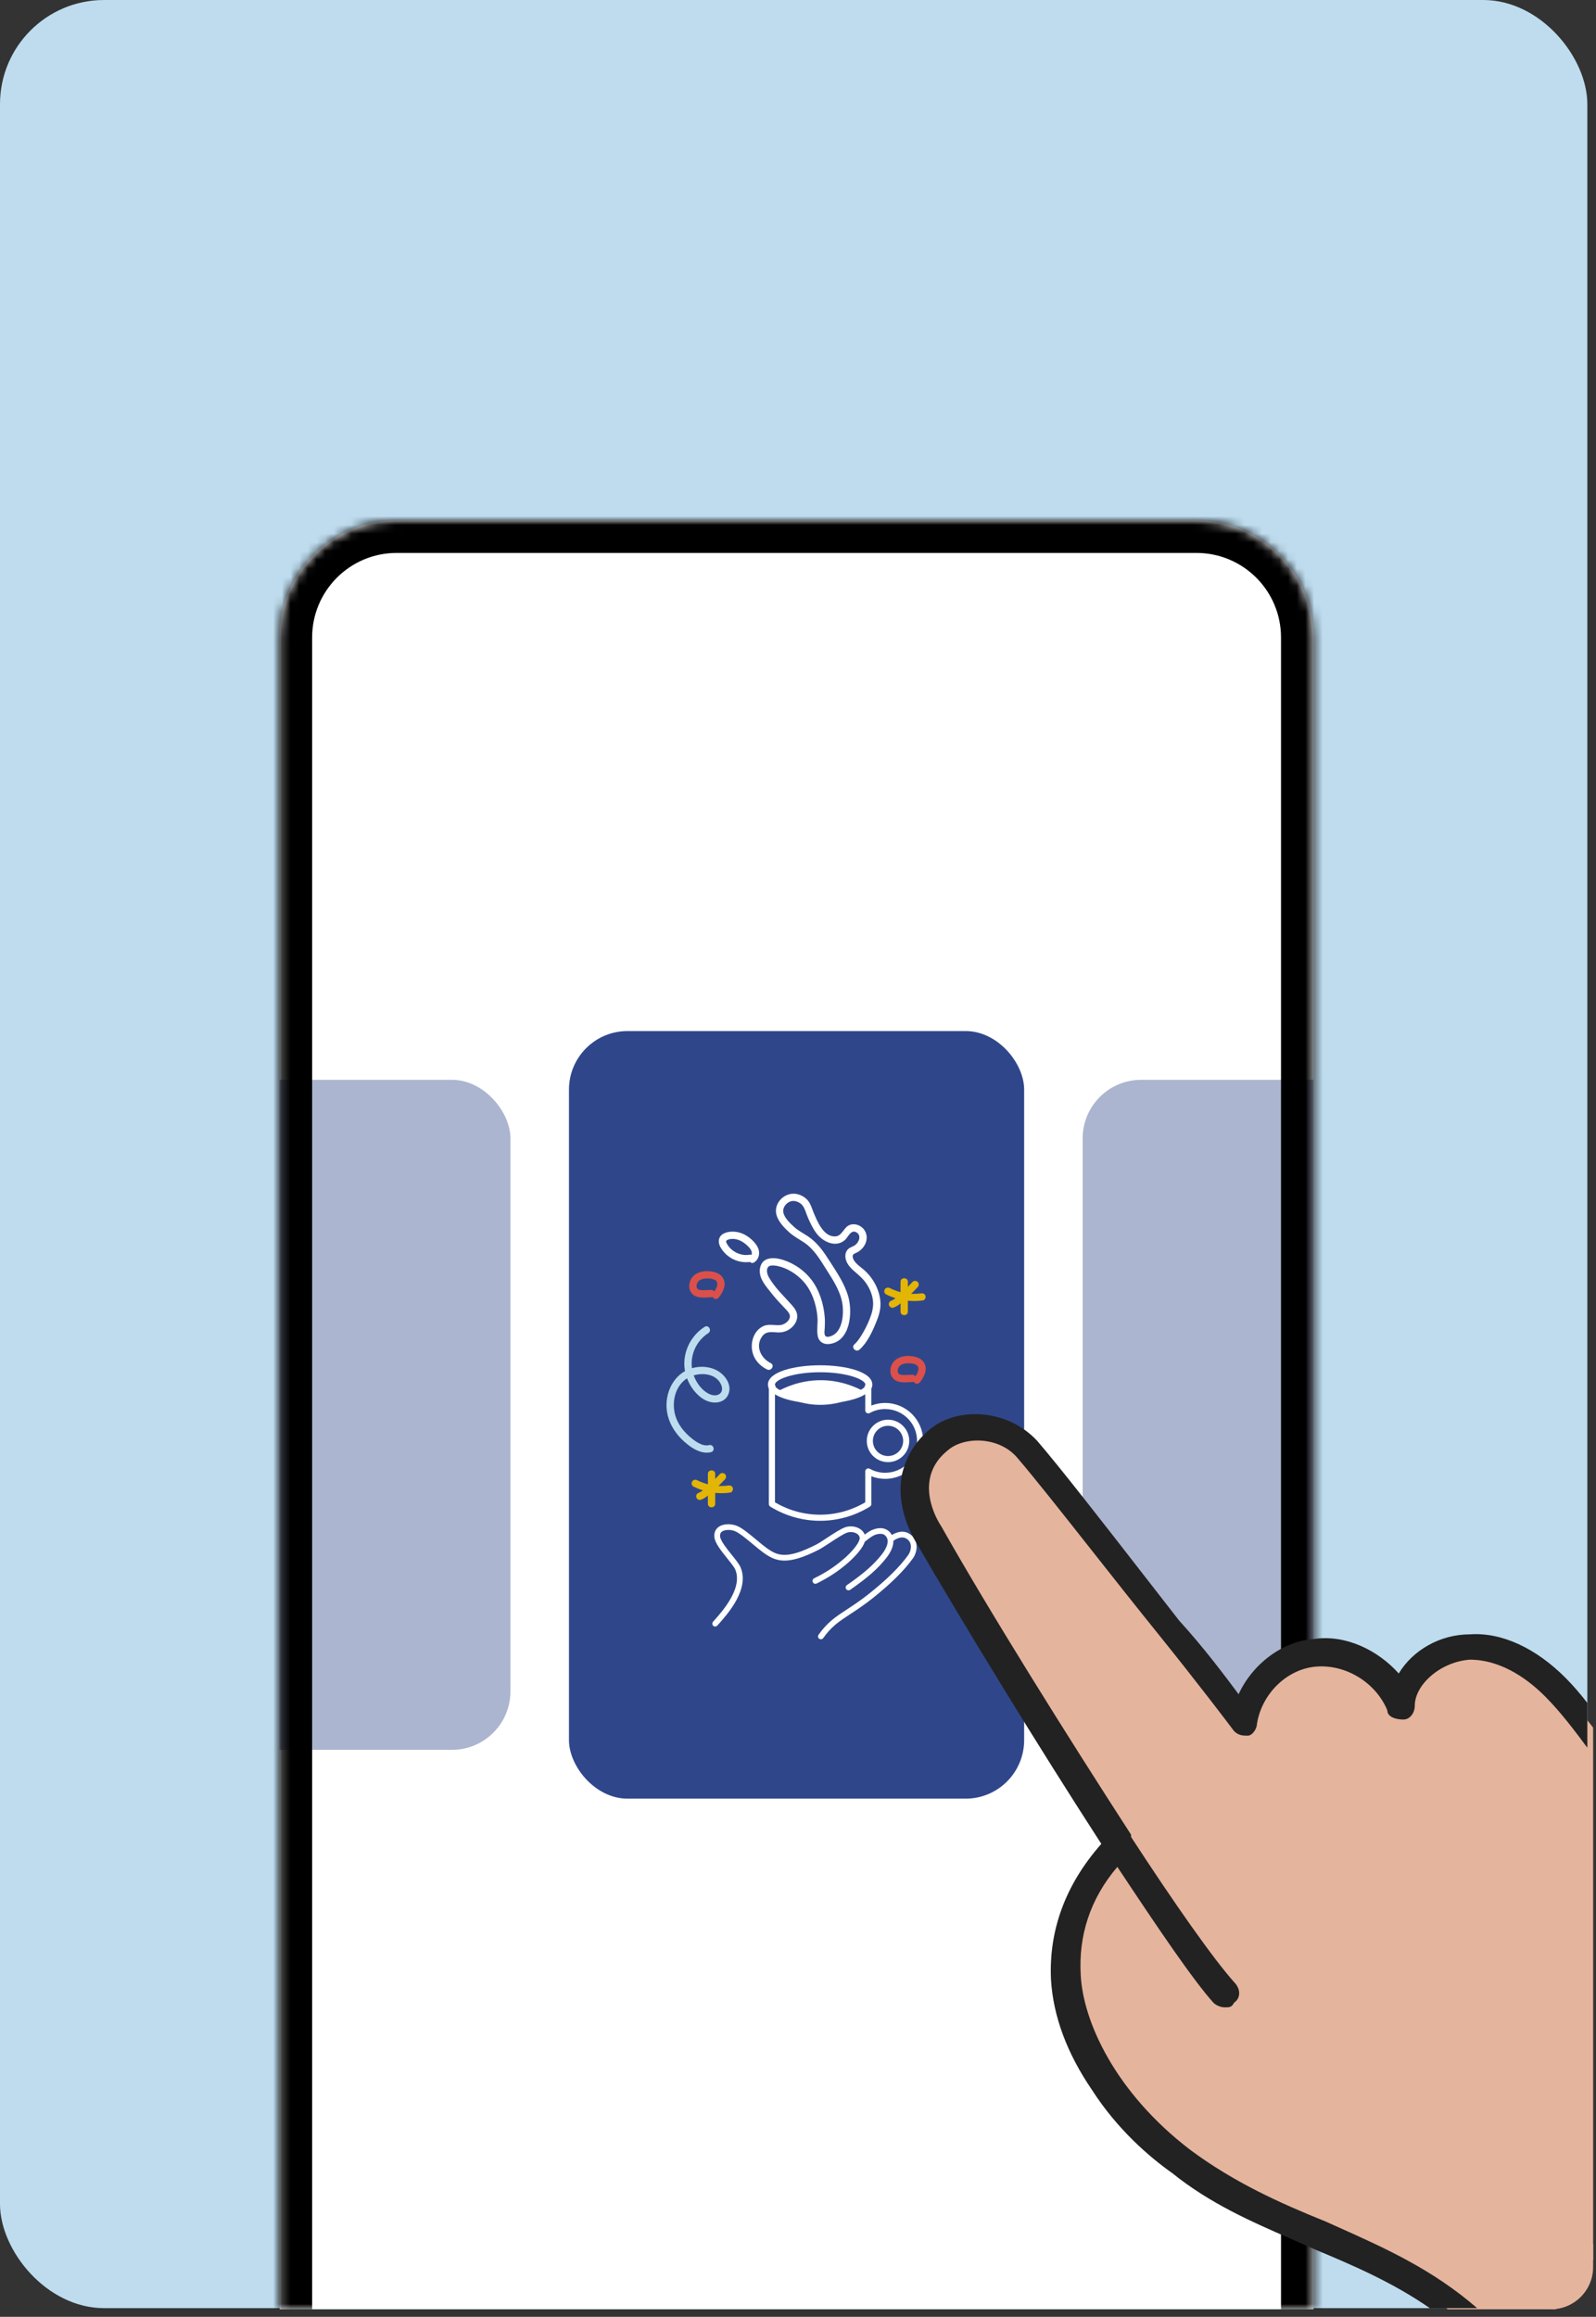 <svg width="184" height="267" viewBox="0 0 184 267" fill="none" xmlns="http://www.w3.org/2000/svg">
<rect x="0" y="0" width="184" height="267" fill="#333333" stroke="none"/>
<rect width="183" height="266" rx="12" fill="#BEDCEE"/>
<g clip-path="url(#clip0_1_663)">
<mask id="path-2-inside-1_1_663" fill="white">
<path d="M32.236 73.468C32.236 66.015 38.278 59.974 45.73 59.974H137.94C145.393 59.974 151.434 66.015 151.434 73.468V266.134H32.236V73.468Z"/>
</mask>
<path d="M32.236 73.468C32.236 66.015 38.278 59.974 45.73 59.974H137.94C145.393 59.974 151.434 66.015 151.434 73.468V266.134H32.236V73.468Z" fill="white"/>
<rect x="65.596" y="118.823" width="52.477" height="88.461" rx="6.747" fill="#2F478A"/>
<rect x="124.818" y="124.445" width="52.477" height="77.216" rx="6.747" fill="#2F478A" fill-opacity="0.4"/>
<rect x="6.371" y="124.445" width="52.477" height="77.216" rx="6.747" fill="#2F478A" fill-opacity="0.4"/>
<path d="M105.11 176.959C104.66 176.555 103.916 176.246 102.817 176.898C102.772 176.813 102.721 176.735 102.659 176.656C102.356 176.282 101.78 175.903 100.746 176.243C100.358 176.367 100.02 176.603 99.694 176.855C99.588 176.577 99.382 176.341 99.101 176.173C98.641 175.895 98.019 175.83 97.485 175.993C96.994 176.148 96.111 176.723 95.26 177.282C94.785 177.591 94.341 177.886 94.093 178.007C92.469 178.838 91.28 179.217 90.361 179.189C89.594 179.167 89.068 178.891 88.357 178.38C88.068 178.173 87.688 177.858 87.286 177.524C86.446 176.819 85.575 176.094 84.962 175.847C84.324 175.592 83.383 175.558 82.815 175.996C82.458 176.268 82.301 176.69 82.362 177.178C82.447 177.855 83.163 178.748 83.855 179.61C84.243 180.093 84.642 180.591 84.763 180.869C85.145 181.77 84.987 182.874 84.282 184.149C83.678 185.244 82.829 186.199 82.323 186.766C82.278 186.814 82.239 186.859 82.205 186.898C82.087 187.036 82.096 187.241 82.23 187.364C82.292 187.421 82.371 187.449 82.45 187.449C82.542 187.449 82.629 187.409 82.697 187.339C82.734 187.3 82.773 187.255 82.815 187.207C83.903 185.988 86.446 183.135 85.373 180.613C85.218 180.254 84.827 179.765 84.372 179.2C83.796 178.484 83.082 177.591 83.02 177.097C82.989 176.839 83.054 176.645 83.222 176.516C83.534 176.274 84.209 176.246 84.723 176.454C85.243 176.664 86.109 177.386 86.876 178.024C87.286 178.366 87.671 178.689 87.981 178.911C89.389 179.928 90.676 180.498 94.402 178.591C94.675 178.451 95.116 178.164 95.625 177.83C96.364 177.347 97.283 176.743 97.688 176.619C98.036 176.51 98.472 176.558 98.767 176.735C98.961 176.85 99.076 177.004 99.11 177.187C99.118 177.24 99.118 177.305 99.104 177.372C99.099 177.389 99.09 177.411 99.09 177.428C98.933 177.996 98.101 178.959 97.246 179.681C96.173 180.596 95.223 181.217 93.854 181.896C93.691 181.981 93.627 182.177 93.705 182.34C93.79 182.503 93.986 182.568 94.15 182.489C95.566 181.781 96.558 181.135 97.674 180.183C97.851 180.035 98.469 179.492 99.003 178.838C99.363 178.394 99.596 178.012 99.703 177.673C99.779 177.616 99.857 177.557 99.93 177.496C100.279 177.226 100.608 176.973 100.951 176.858C101.769 176.594 102.052 176.945 102.148 177.06C102.241 177.176 102.297 177.299 102.325 177.442C102.364 177.661 102.331 177.914 102.215 178.209C102.097 178.51 101.903 178.838 101.648 179.158C100.706 180.341 99.624 181.295 97.637 182.677C97.488 182.784 97.452 182.986 97.553 183.135C97.618 183.228 97.722 183.275 97.826 183.275C97.89 183.275 97.958 183.259 98.014 183.219C100.051 181.798 101.178 180.81 102.159 179.574C102.733 178.852 103.014 178.158 102.997 177.563C103.691 177.097 104.242 177.058 104.675 177.445C105.211 177.928 105.026 178.751 104.722 179.184C103.767 180.534 102.232 182.051 100.167 183.688C99.18 184.472 98.365 185.003 97.646 185.474C96.387 186.297 95.392 186.949 94.371 188.395C94.265 188.544 94.301 188.752 94.45 188.856C94.506 188.895 94.574 188.917 94.638 188.917C94.745 188.917 94.846 188.87 94.908 188.777C95.858 187.435 96.76 186.848 98.008 186.028C98.739 185.547 99.565 185.008 100.58 184.208C102.693 182.531 104.267 180.97 105.262 179.568C105.504 179.226 105.658 178.762 105.675 178.335C105.689 177.777 105.495 177.302 105.107 176.954L105.11 176.959Z" fill="white"/>
<path d="M81.75 166.54C80.918 166.754 79.931 165.953 79.355 165.425C78.74 164.861 78.223 164.167 77.936 163.378C77.391 161.87 77.708 159.929 79.066 158.941C80.229 158.095 82.483 158.053 83.141 159.587C83.281 159.912 83.315 160.322 83.031 160.583C82.714 160.876 82.225 160.842 81.857 160.69C81.042 160.353 80.401 159.525 80.064 158.736C79.271 156.89 79.971 154.714 81.657 153.638C82.112 153.346 81.691 152.619 81.233 152.911C79.305 154.141 78.388 156.582 79.173 158.755C79.549 159.797 80.274 160.803 81.266 161.336C82.258 161.87 83.638 161.732 84.021 160.553C84.347 159.55 83.616 158.508 82.79 158.011C81.907 157.48 80.794 157.39 79.811 157.666C77.672 158.264 76.593 160.539 76.888 162.636C77.056 163.838 77.683 164.942 78.529 165.799C79.375 166.655 80.713 167.672 81.972 167.352C82.497 167.217 82.275 166.405 81.747 166.54H81.75Z" fill="#BEDCEE"/>
<path d="M106.08 159.272C106.507 158.699 106.912 157.977 106.628 157.247C106.344 156.517 105.546 156.301 104.829 156.27C104.177 156.242 103.432 156.419 103.011 156.952C102.626 157.435 102.496 158.185 102.862 158.719C103.376 159.474 104.396 159.303 105.18 159.269C105.408 159.261 105.602 159.084 105.602 158.848C105.602 158.626 105.408 158.418 105.18 158.427C104.868 158.441 104.554 158.46 104.239 158.463C104.18 158.463 104.118 158.463 104.059 158.46C104.045 158.46 103.885 158.441 103.949 158.452C103.885 158.441 103.82 158.424 103.758 158.404C103.691 158.382 103.803 158.429 103.739 158.396C103.725 158.387 103.626 158.331 103.654 158.351C103.671 158.362 103.595 158.289 103.578 158.275C103.536 158.241 103.618 158.348 103.573 158.267C103.562 158.247 103.55 158.227 103.539 158.208C103.528 158.188 103.514 158.137 103.539 158.216C103.531 158.194 103.525 158.174 103.517 158.151C103.508 158.129 103.505 158.106 103.5 158.084C103.469 157.989 103.5 158.16 103.494 158.059C103.494 158.011 103.489 157.966 103.494 157.918C103.494 157.918 103.505 157.803 103.497 157.868C103.489 157.924 103.503 157.848 103.505 157.834C103.519 157.781 103.533 157.73 103.55 157.677C103.556 157.66 103.581 157.604 103.55 157.677C103.564 157.649 103.576 157.623 103.593 157.595C103.604 157.573 103.691 157.449 103.637 157.517C103.666 157.48 103.699 157.444 103.733 157.41C103.753 157.393 103.772 157.373 103.792 157.357C103.747 157.393 103.803 157.348 103.809 157.345C103.868 157.306 103.93 157.272 103.992 157.239C104.107 157.177 103.955 157.25 104.028 157.222C104.053 157.211 104.082 157.202 104.11 157.194C104.171 157.174 104.233 157.157 104.295 157.143C104.323 157.138 104.351 157.132 104.379 157.126C104.388 157.126 104.461 157.115 104.396 157.124C104.469 157.115 104.542 157.109 104.616 157.107C104.897 157.098 105.071 157.115 105.304 157.171C105.369 157.185 105.428 157.208 105.49 157.225C105.498 157.225 105.565 157.253 105.509 157.23C105.535 157.241 105.56 157.256 105.585 157.267C105.608 157.278 105.723 157.354 105.675 157.314C105.698 157.331 105.717 157.351 105.737 157.371C105.742 157.376 105.816 157.469 105.779 157.416C105.796 157.438 105.807 157.463 105.824 157.489C105.875 157.57 105.824 157.452 105.846 157.545C105.855 157.573 105.861 157.601 105.869 157.626C105.897 157.727 105.875 157.578 105.877 157.685C105.877 157.758 105.88 157.831 105.872 157.904C105.875 157.882 105.886 157.845 105.866 157.921C105.855 157.963 105.846 158.005 105.832 158.047C105.751 158.311 105.54 158.595 105.355 158.839C105.217 159.022 105.324 159.311 105.506 159.415C105.723 159.542 105.948 159.446 106.083 159.264L106.08 159.272Z" fill="#DB504A"/>
<path d="M82.894 149.499C83.321 148.926 83.726 148.204 83.442 147.474C83.158 146.744 82.36 146.527 81.643 146.497C80.991 146.468 80.246 146.645 79.825 147.179C79.44 147.662 79.31 148.412 79.676 148.945C80.19 149.701 81.21 149.53 81.994 149.496C82.222 149.487 82.416 149.311 82.416 149.075C82.416 148.853 82.222 148.645 81.994 148.653C81.682 148.667 81.368 148.687 81.053 148.69C80.994 148.69 80.932 148.69 80.873 148.687C80.859 148.687 80.699 148.667 80.763 148.679C80.699 148.667 80.634 148.651 80.572 148.631C80.505 148.608 80.617 148.656 80.553 148.622C80.538 148.614 80.44 148.558 80.468 148.578C80.485 148.589 80.409 148.516 80.392 148.502C80.35 148.468 80.432 148.575 80.387 148.493C80.376 148.474 80.364 148.454 80.353 148.434C80.342 148.415 80.328 148.364 80.353 148.443C80.345 148.42 80.339 148.401 80.331 148.378C80.322 148.356 80.319 148.333 80.314 148.311C80.283 148.215 80.314 148.387 80.308 148.285C80.308 148.238 80.302 148.193 80.308 148.145C80.308 148.145 80.319 148.03 80.311 148.095C80.302 148.151 80.317 148.075 80.319 148.061C80.333 148.007 80.347 147.957 80.364 147.904C80.37 147.887 80.395 147.831 80.364 147.904C80.378 147.875 80.39 147.85 80.406 147.822C80.418 147.8 80.505 147.676 80.451 147.743C80.48 147.707 80.513 147.67 80.547 147.637C80.567 147.62 80.586 147.6 80.606 147.583C80.561 147.62 80.617 147.575 80.623 147.572C80.682 147.533 80.744 147.499 80.805 147.465C80.921 147.404 80.769 147.477 80.842 147.449C80.867 147.437 80.895 147.429 80.924 147.42C80.985 147.401 81.047 147.384 81.109 147.37C81.137 147.364 81.165 147.359 81.193 147.353C81.202 147.353 81.275 147.342 81.21 147.35C81.283 147.342 81.356 147.336 81.429 147.333C81.71 147.325 81.885 147.342 82.118 147.398C82.183 147.412 82.242 147.435 82.303 147.451C82.312 147.451 82.379 147.479 82.323 147.457C82.348 147.468 82.374 147.482 82.399 147.494C82.421 147.505 82.537 147.581 82.489 147.541C82.511 147.558 82.531 147.578 82.551 147.597C82.556 147.603 82.629 147.696 82.593 147.642C82.61 147.665 82.621 147.69 82.638 147.715C82.689 147.797 82.638 147.679 82.66 147.772C82.669 147.8 82.674 147.828 82.683 147.853C82.711 147.954 82.689 147.805 82.691 147.912C82.691 147.985 82.694 148.058 82.686 148.131C82.689 148.109 82.7 148.072 82.68 148.148C82.669 148.19 82.66 148.232 82.646 148.274C82.565 148.538 82.354 148.822 82.169 149.066C82.031 149.249 82.138 149.538 82.32 149.642C82.537 149.768 82.762 149.673 82.897 149.49L82.894 149.499Z" fill="#DB504A"/>
<path d="M106.178 149.055C104.956 149.223 103.68 148.999 102.581 148.443C102.378 148.339 102.123 148.389 102.005 148.594C101.895 148.783 101.951 149.066 102.156 149.17C103.477 149.839 104.942 150.072 106.403 149.867C106.628 149.836 106.751 149.546 106.698 149.347C106.631 149.103 106.406 149.021 106.178 149.052V149.055Z" fill="#E3B505"/>
<path d="M104.666 151.158V147.718C104.666 147.176 103.823 147.176 103.823 147.718V151.158C103.823 151.7 104.666 151.7 104.666 151.158Z" fill="#E3B505"/>
<path d="M103.002 150.695C103.311 150.597 103.564 150.42 103.815 150.215C104.051 150.021 104.278 149.819 104.503 149.614C104.953 149.204 105.386 148.777 105.799 148.333C105.948 148.173 105.97 147.895 105.799 147.738C105.627 147.581 105.363 147.567 105.203 147.738C104.809 148.159 104.402 148.564 103.98 148.954C103.772 149.145 103.559 149.333 103.342 149.516C103.289 149.56 103.238 149.603 103.185 149.648C103.129 149.695 103.224 149.619 103.165 149.664C103.143 149.681 103.118 149.701 103.092 149.718C103.039 149.757 102.983 149.791 102.924 149.824C102.915 149.83 102.822 149.875 102.853 149.861C102.881 149.85 102.78 149.886 102.78 149.886C102.57 149.954 102.415 150.181 102.485 150.406C102.553 150.616 102.777 150.771 103.005 150.701L103.002 150.695Z" fill="#E3B505"/>
<path d="M83.967 171.199C82.745 171.368 81.469 171.143 80.37 170.587C80.168 170.483 79.912 170.534 79.794 170.739C79.684 170.927 79.74 171.21 79.945 171.314C81.266 171.983 82.731 172.216 84.192 172.011C84.417 171.98 84.541 171.691 84.487 171.491C84.42 171.247 84.195 171.166 83.967 171.196V171.199Z" fill="#E3B505"/>
<path d="M82.455 173.303V169.862C82.455 169.32 81.612 169.32 81.612 169.862V173.303C81.612 173.845 82.455 173.845 82.455 173.303Z" fill="#E3B505"/>
<path d="M80.791 172.839C81.101 172.741 81.353 172.564 81.604 172.359C81.84 172.165 82.067 171.963 82.292 171.758C82.742 171.348 83.175 170.921 83.588 170.477C83.737 170.317 83.759 170.039 83.588 169.882C83.416 169.725 83.152 169.711 82.992 169.882C82.599 170.303 82.191 170.708 81.769 171.098C81.561 171.289 81.348 171.477 81.132 171.66C81.078 171.705 81.028 171.747 80.974 171.792C80.918 171.84 81.013 171.764 80.954 171.809C80.932 171.826 80.907 171.845 80.881 171.862C80.828 171.901 80.772 171.935 80.713 171.969C80.704 171.974 80.612 172.019 80.642 172.005C80.671 171.994 80.569 172.031 80.569 172.031C80.359 172.098 80.204 172.325 80.274 172.55C80.342 172.761 80.567 172.915 80.794 172.845L80.791 172.839Z" fill="#E3B505"/>
<path d="M88.863 157.095C87.719 156.537 87.05 155.155 87.86 154.02C88.329 153.363 88.995 153.526 89.692 153.554C90.291 153.577 90.833 153.383 91.277 152.984C91.676 152.624 91.963 152.102 91.904 151.554C91.856 151.094 91.575 150.72 91.274 150.383C90.367 149.361 89.335 148.409 88.647 147.21C88.456 146.878 88.267 146.272 88.613 145.96C88.801 145.789 89.29 145.831 89.58 145.887C90.74 146.115 91.839 146.811 92.626 147.684C93.607 148.774 94.118 150.327 94.242 151.768C94.304 152.476 94.15 153.2 94.262 153.902C94.374 154.604 94.914 154.961 95.586 154.891C98.031 154.632 98.312 151.293 97.803 149.457C97.39 147.965 96.488 146.648 95.664 145.359C94.959 144.253 94.262 143.23 93.155 142.486C92.621 142.127 92.042 141.843 91.561 141.405C91.081 140.967 90.378 140.324 90.302 139.652C90.226 138.981 90.92 138.321 91.595 138.411C91.96 138.459 92.331 138.669 92.528 138.931C92.831 139.329 92.955 139.905 93.155 140.357C93.43 140.975 93.728 141.607 94.138 142.146C94.88 143.118 96.361 143.843 97.424 142.891C97.772 142.576 98.073 141.717 98.666 141.986C99.335 142.29 99.085 143.096 98.624 143.461C98.359 143.671 98.003 143.727 97.761 143.972C97.519 144.216 97.438 144.556 97.466 144.884C97.525 145.561 98.011 146.092 98.503 146.513C99.031 146.966 99.543 147.401 99.925 147.991C100.307 148.58 100.583 149.252 100.65 149.954C100.717 150.656 100.532 151.324 100.268 151.993C100.004 152.661 99.669 153.332 99.278 153.95C99.054 154.304 98.809 154.661 98.494 154.939C98.087 155.301 98.686 155.893 99.09 155.534C99.975 154.748 100.546 153.518 100.987 152.445C101.294 151.706 101.541 150.967 101.507 150.161C101.479 149.451 101.28 148.763 100.97 148.125C100.642 147.454 100.169 146.842 99.61 146.348C99.158 145.949 98.421 145.516 98.309 144.868C98.241 144.469 98.652 144.441 98.919 144.275C99.231 144.084 99.503 143.814 99.683 143.494C100.029 142.882 100.009 142.124 99.526 141.593C99.093 141.118 98.365 140.919 97.792 141.253C97.247 141.571 97.05 142.405 96.37 142.48C94.965 142.638 94.209 140.725 93.79 139.72C93.601 139.265 93.466 138.759 93.155 138.369C92.868 138.012 92.43 137.754 91.994 137.633C90.527 137.229 89.029 138.692 89.566 140.166C89.821 140.868 90.417 141.503 90.962 141.995C91.471 142.458 92.07 142.775 92.643 143.152C93.835 143.932 94.515 145.115 95.262 146.292C96.083 147.586 97.01 148.979 97.154 150.546C97.238 151.476 97.14 152.641 96.564 153.414C96.412 153.616 96.224 153.782 95.996 153.894C95.788 153.998 95.35 154.175 95.156 153.961C94.981 153.77 95.069 153.29 95.08 153.063C95.099 152.667 95.116 152.276 95.088 151.88C94.978 150.33 94.49 148.721 93.54 147.474C92.744 146.429 91.589 145.626 90.344 145.216C89.45 144.921 88.087 144.764 87.694 145.873C87.244 147.142 88.309 148.229 89.026 149.142C89.487 149.729 90.004 150.257 90.513 150.799C90.752 151.055 91.114 151.394 91.064 151.771C90.996 152.271 90.412 152.672 89.945 152.709C89.206 152.765 88.529 152.507 87.837 152.914C86.654 153.61 86.379 155.278 86.977 156.438C87.292 157.048 87.823 157.525 88.436 157.823C88.922 158.059 89.349 157.334 88.86 157.095H88.863Z" fill="white"/>
<path d="M86.376 144.606C85.431 144.761 84.364 144.269 83.858 143.424C83.776 143.287 83.622 143.051 83.787 142.938C84.009 142.789 84.33 142.767 84.588 142.781C85.17 142.812 85.707 143.132 86.123 143.52C86.331 143.713 86.556 143.935 86.643 144.213C86.679 144.331 86.688 144.43 86.662 144.528C86.637 144.635 86.598 144.705 86.525 144.753C86.072 145.047 86.494 145.775 86.949 145.48C87.309 145.247 87.506 144.862 87.517 144.438C87.528 144.014 87.337 143.635 87.084 143.315C86.581 142.68 85.819 142.141 85.016 141.989C84.212 141.837 82.902 141.995 82.871 143.025C82.857 143.452 83.107 143.851 83.36 144.174C83.591 144.469 83.872 144.719 84.186 144.924C84.903 145.387 85.763 145.553 86.601 145.418C86.826 145.382 86.952 145.104 86.896 144.899C86.831 144.66 86.603 144.567 86.376 144.604V144.606Z" fill="white"/>
<path d="M105.726 166.057C105.726 164.03 104.079 162.387 102.052 162.387C102.039 162.387 102.026 162.386 102.013 162.384C101.383 162.391 100.792 162.554 100.276 162.842C100.167 162.903 100.034 162.901 99.927 162.838C99.82 162.775 99.754 162.66 99.754 162.535V160.682C99.719 160.705 99.684 160.727 99.648 160.748C99.296 160.956 98.848 161.134 98.336 161.28C97.312 161.571 95.987 161.743 94.548 161.743C93.11 161.743 91.785 161.571 90.761 161.28C90.249 161.134 89.801 160.956 89.449 160.748C89.413 160.727 89.378 160.705 89.344 160.682V173.133C90.204 173.645 92.022 174.546 94.48 174.561H94.481C97.011 174.579 98.889 173.648 99.754 173.133V169.576C99.754 169.451 99.82 169.336 99.927 169.273C100.035 169.21 100.168 169.209 100.277 169.27C100.8 169.563 101.404 169.728 102.052 169.728C104.079 169.728 105.726 168.084 105.726 166.057ZM104.124 166.057C104.124 165.097 103.339 164.313 102.378 164.313C101.417 164.313 100.633 165.094 100.633 166.057C100.633 167.02 101.415 167.801 102.378 167.801C103.339 167.801 104.124 167.017 104.124 166.057ZM104.826 166.057C104.826 167.405 103.727 168.503 102.378 168.503C101.026 168.503 99.93 167.408 99.93 166.057C99.93 164.706 101.03 163.611 102.378 163.611C103.727 163.611 104.826 164.709 104.826 166.057ZM106.428 166.057C106.428 168.472 104.466 170.43 102.052 170.43C101.489 170.43 100.951 170.324 100.456 170.13V173.331C100.456 173.452 100.394 173.565 100.291 173.629C99.462 174.146 97.369 175.283 94.476 175.263V175.263L94.476 175.263L94.476 175.263V175.263C91.665 175.245 89.638 174.146 88.807 173.629C88.704 173.565 88.641 173.452 88.641 173.331V159.828L88.642 159.797C88.656 159.645 88.767 159.517 88.92 159.485C89.082 159.45 89.247 159.534 89.314 159.686C89.368 159.81 89.515 159.971 89.807 160.143C90.091 160.311 90.478 160.469 90.953 160.604C91.902 160.874 93.16 161.041 94.548 161.041C95.937 161.041 97.195 160.874 98.144 160.604C98.62 160.469 99.006 160.311 99.29 160.143C99.582 159.971 99.729 159.81 99.783 159.686C99.85 159.534 100.015 159.45 100.177 159.485C100.34 159.519 100.456 159.662 100.456 159.828V161.982C100.952 161.787 101.49 161.681 102.052 161.681C102.068 161.681 102.084 161.683 102.099 161.685C104.492 161.71 106.428 163.657 106.428 166.057Z" fill="white"/>
<path d="M88.798 160.272C88.728 160.185 88.669 160.089 88.627 159.991C88.565 159.859 88.534 159.713 88.534 159.564C88.534 158.104 91.561 157.34 94.551 157.34C97.542 157.34 100.568 158.104 100.568 159.564C100.568 159.713 100.538 159.856 100.473 159.994C100.431 160.086 100.375 160.182 100.304 160.269L99.675 159.766C99.703 159.73 99.725 159.696 99.742 159.66C99.759 159.626 99.765 159.595 99.765 159.564C99.765 159 97.688 158.143 94.554 158.143C91.421 158.143 89.344 158.997 89.344 159.564C89.344 159.595 89.349 159.626 89.363 159.657C89.38 159.696 89.403 159.733 89.431 159.766L88.801 160.269L88.798 160.272Z" fill="white"/>
<path d="M99.661 160.384C98.778 160.943 97.109 161.816 94.903 161.895C92.362 161.988 90.44 160.977 89.535 160.409C90.501 159.87 92.264 159.075 94.554 159.061C96.89 159.044 98.688 159.85 99.663 160.387L99.661 160.384Z" fill="white"/>
</g>
<path d="M28.488 73.468C28.488 63.945 36.208 56.225 45.73 56.225H137.94C147.463 56.225 155.183 63.945 155.183 73.468L147.686 73.468C147.686 68.085 143.323 63.722 137.94 63.722H45.73C40.348 63.722 35.985 68.085 35.985 73.468L28.488 73.468ZM151.434 266.134H32.236H151.434ZM28.488 266.134V73.468C28.488 63.945 36.208 56.225 45.73 56.225L45.73 63.722C40.348 63.722 35.985 68.085 35.985 73.468V266.134H28.488ZM137.94 56.225C147.463 56.225 155.183 63.945 155.183 73.468V266.134H147.686V73.468C147.686 68.085 143.323 63.722 137.94 63.722V56.225Z" fill="black" mask="url(#path-2-inside-1_1_663)"/>
<path d="M169.712 189.928L178.67 192.728L183.67 199.099V201.511V260.391L179.344 266.134H170.921H166.912L159.634 260.473L139.478 251.515L125.481 237.518L123.242 226.88L125.481 218.482L129.96 212.883L106.445 177.051V168.653L112.044 164.174L117.643 165.293L143.957 197.767L145.637 194.407L149.556 191.048H156.835L162.434 196.087L164.673 192.168L169.712 189.928Z" fill="#E5B49D"/>
<path fill-rule="evenodd" clip-rule="evenodd" d="M183 196.251V199V201.41C181.468 199.357 179.928 197.311 178.142 195.514C176.559 193.922 173.394 191.268 169.437 191.268C166.008 191.534 163.107 194.187 163.107 196.575C163.107 197.371 162.579 198.167 161.788 198.167C160.997 198.167 159.942 197.902 159.942 197.106C158.623 193.922 155.194 191.799 151.765 192.064C148.336 192.33 145.434 195.249 144.907 198.698C144.907 199.229 144.379 200.025 143.852 200.025C143.324 200.025 142.796 200.025 142.269 199.494C141.478 198.433 138.049 193.922 133.564 188.35C131.136 185.351 128.476 181.981 125.953 178.784L125.947 178.776L125.944 178.772C122.441 174.334 119.203 170.23 117.211 167.918C115.1 165.53 111.144 165.53 109.297 167.122C105.605 170.041 107.451 174.286 108.506 175.879C114.045 185.696 123.014 200.025 130.399 211.434V211.7C135.411 219.395 139.895 225.763 142.269 228.416C143.06 229.212 143.06 230.274 142.269 230.804C142.005 231.335 141.741 231.335 141.214 231.335C140.686 231.335 140.159 231.07 139.895 230.804C137.521 228.151 133.564 222.313 128.817 215.149C125.651 218.864 124.332 223.109 124.596 227.62C124.86 232.927 128.553 241.153 137.257 247.786C142.269 251.501 147.544 253.889 152.82 256.012C153.296 256.227 153.772 256.44 154.25 256.654C159.663 259.078 165.166 261.542 170.297 266H166.303H164.843C160.59 263.06 156.142 261.128 151.501 259.196C150.583 258.781 149.65 258.373 148.706 257.962C144.223 256.006 139.504 253.946 135.147 250.44C132.509 248.582 128.817 245.398 125.915 240.887C123.014 236.642 121.431 232.396 121.167 228.151C120.903 222.579 122.75 217.272 126.97 212.496C119.585 201.086 111.144 187.288 105.605 177.736C104.022 175.082 103.495 172.164 104.022 169.776C104.55 167.653 105.605 166.061 107.187 164.734C110.353 162.081 116.156 162.346 119.585 166.061C122.242 169.146 127.118 175.419 131.88 181.544L131.89 181.557L131.896 181.565L131.919 181.595C133.288 183.355 134.646 185.103 135.938 186.758C138.84 189.942 141.214 193.126 142.796 195.249C144.379 191.799 147.808 189.146 151.501 188.88C155.194 188.35 158.887 190.207 161.26 192.86C162.843 190.207 166.008 188.35 169.437 188.35C173.13 188.084 177.087 189.942 180.516 193.391C181.428 194.309 182.242 195.276 183 196.251Z" fill="#222222"/>
<path d="M178.797 258.637H183.67V261.261C183.67 263.952 181.488 266.134 178.797 266.134V258.637Z" fill="#E5B49D"/>
<defs>
<clipPath id="clip0_1_663">
<path d="M32.236 73.468C32.236 66.015 38.278 59.974 45.73 59.974H137.94C145.393 59.974 151.434 66.015 151.434 73.468V266.134H32.236V73.468Z" fill="white"/>
</clipPath>
</defs>
</svg>

